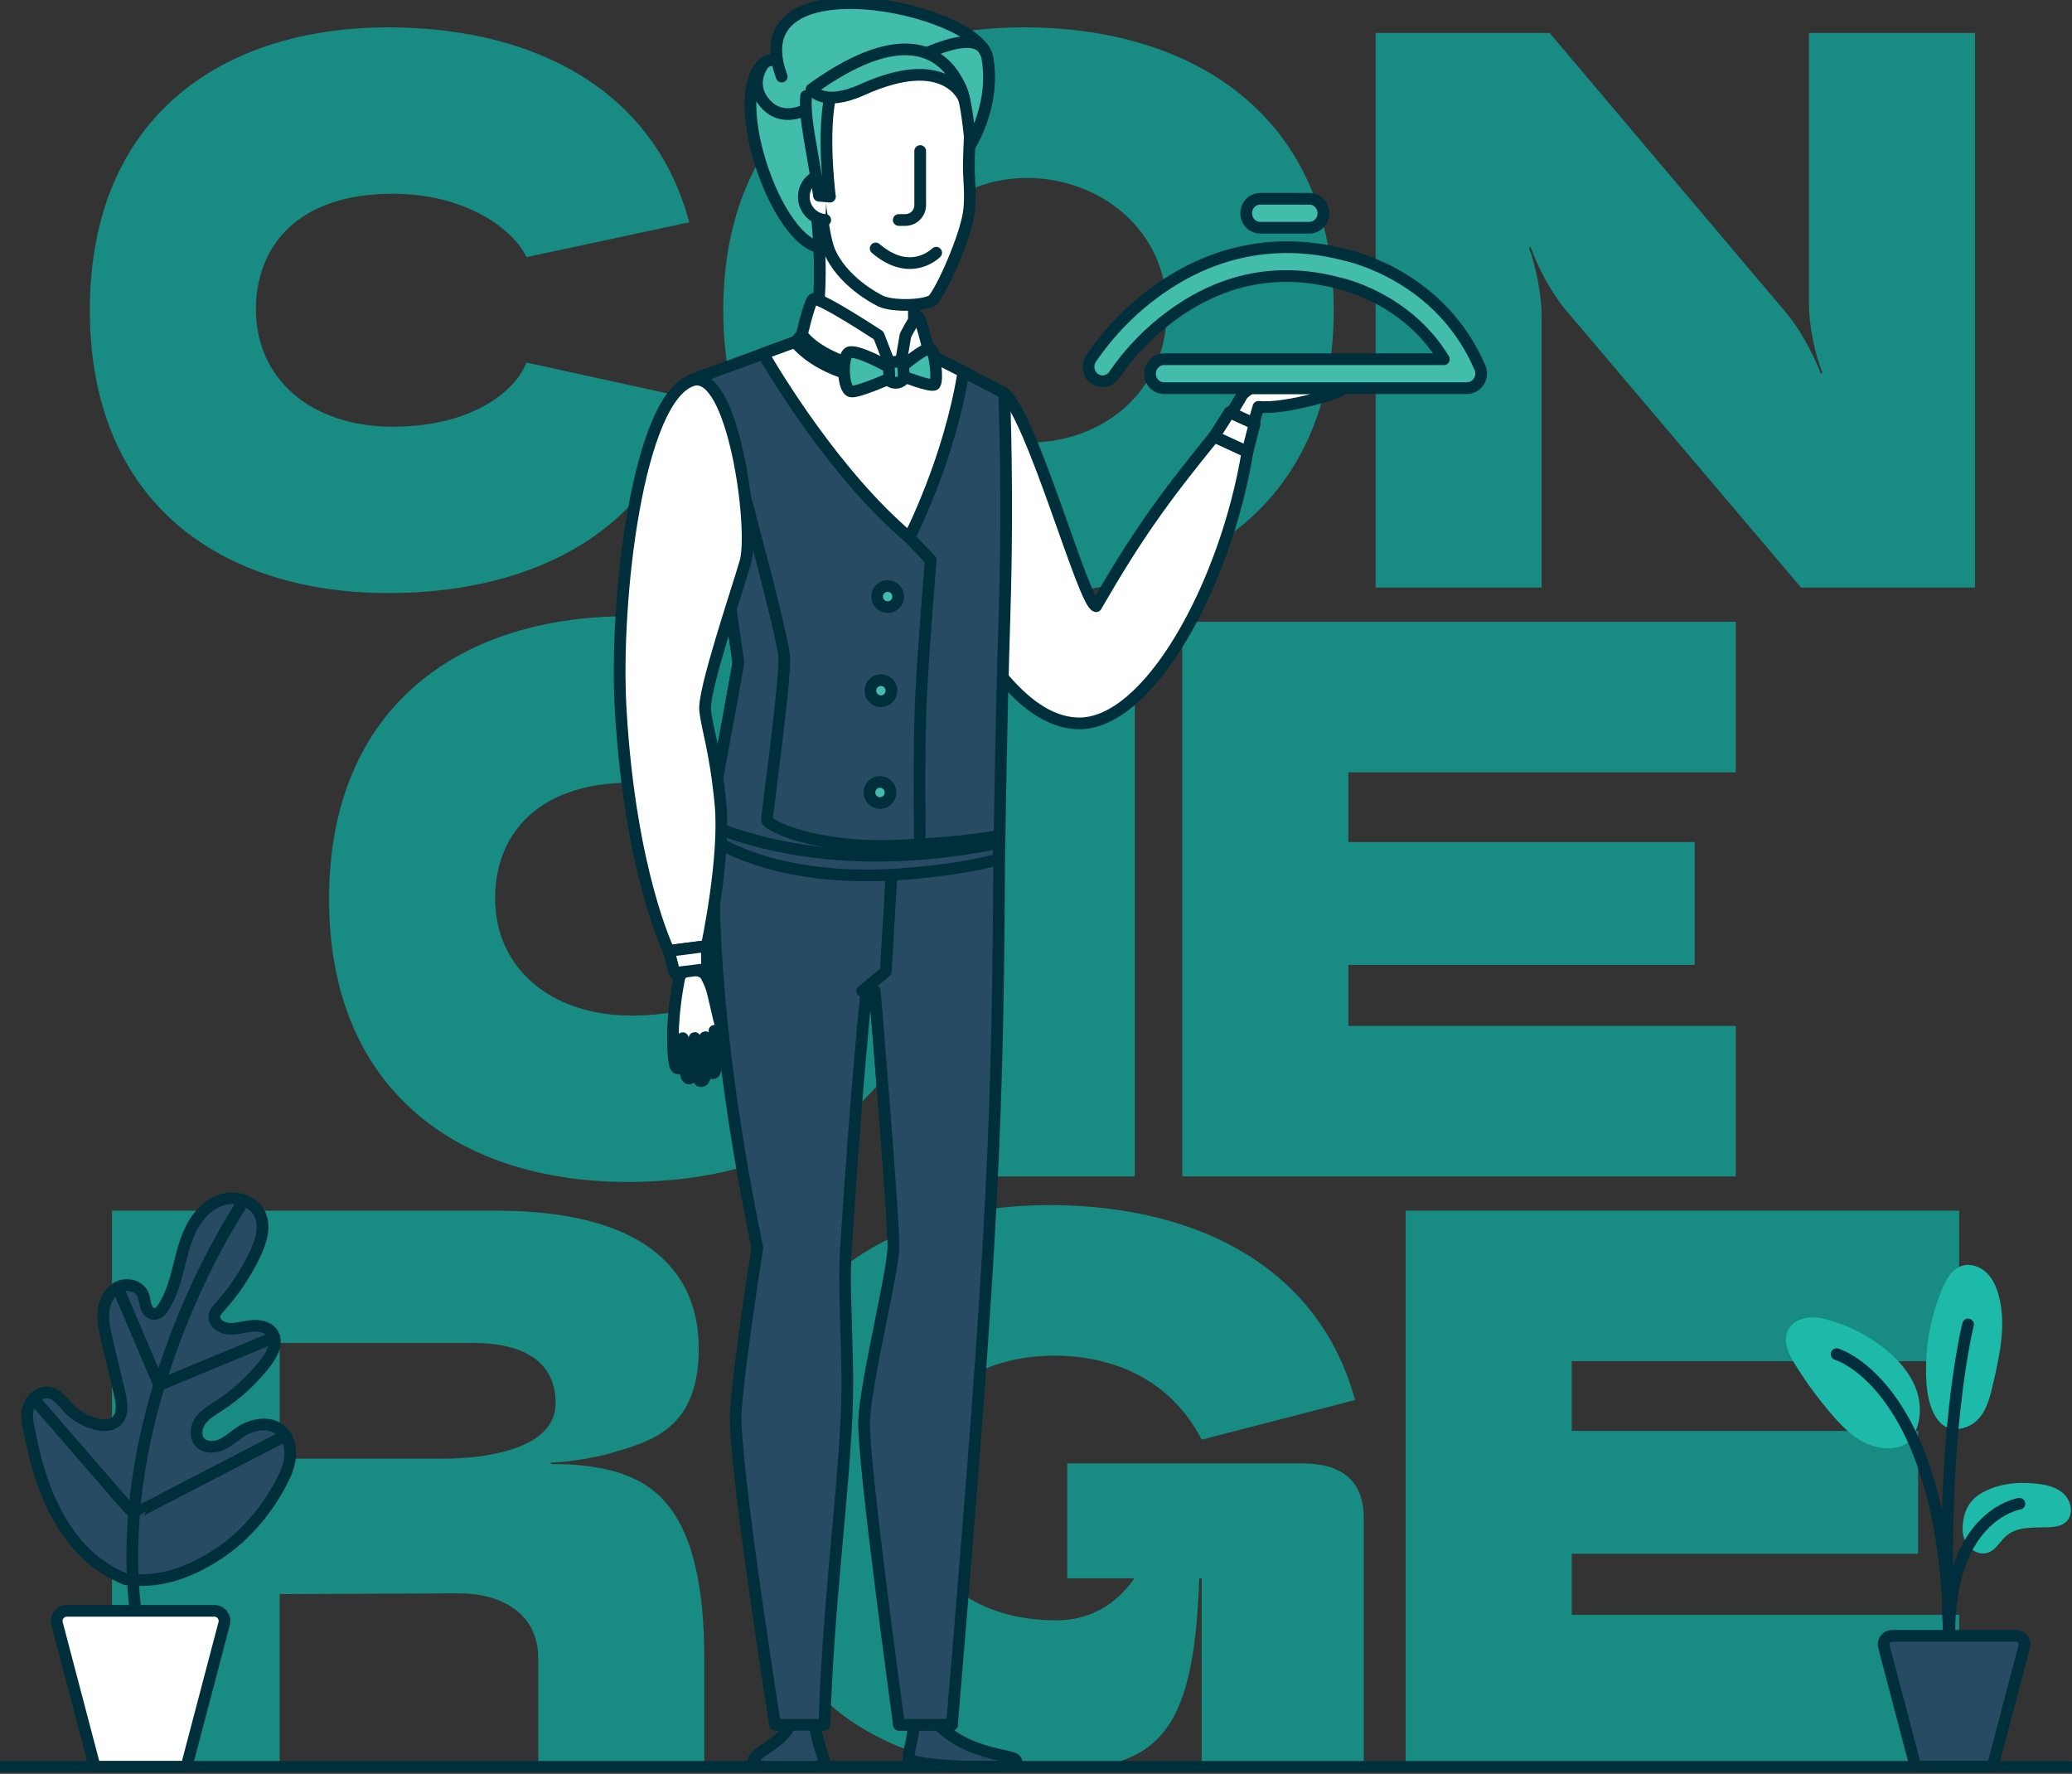 <svg width="347" height="297" viewBox="0 0 347 297" fill="none" xmlns="http://www.w3.org/2000/svg">
<rect x="0" y="0" width="347" height="297" fill="#333333" stroke="none"/>
<g clip-path="url(#clip0_1_2572)">
<path d="M65.9 4.583C90.002 4.848 109.602 15.33 115.428 37.22L88.147 43.056C86.292 38.81 78.479 32.442 65.768 32.442C49.611 32.442 42.858 41.462 42.858 51.812C42.858 63.355 51.994 71.447 65.768 71.447C79.542 71.447 86.56 65.078 88.147 60.7L115.428 66.668C109.602 88.558 90.002 99.04 65.9 99.305C37.032 99.569 15.049 84.18 15.049 51.944C15.049 19.708 37.032 4.319 65.9 4.583Z" fill="#188B83"/>
<path d="M121.122 51.944C121.122 19.708 144.033 4.319 172.241 4.583C200.449 4.848 223.36 19.84 223.36 51.944C223.36 84.048 200.449 99.305 172.241 99.305C144.033 99.305 121.122 84.048 121.122 51.944ZM149.067 51.944C149.067 65.607 160.454 74.098 172.241 74.098C184.688 74.098 195.416 65.607 195.416 51.944C195.416 38.281 184.028 29.922 172.241 29.79C160.586 29.657 149.067 38.149 149.067 51.944Z" fill="#188B83"/>
<path d="M230.377 5.512H259.513L299.108 52.344C301.359 54.996 303.611 59.109 304.934 62.558L305.198 62.426C303.875 59.109 302.947 54.467 302.947 50.882V5.512H330.756V98.379H301.62L262.024 51.679C259.773 48.892 257.522 44.782 256.33 41.333L256.066 41.465C257.258 44.782 258.186 49.424 258.186 53.009V98.379H230.377V5.512Z" fill="#188B83"/>
<path d="M105.961 103.182C130.063 103.446 149.663 113.928 155.488 135.818L128.208 141.654C126.353 137.409 118.54 131.04 105.829 131.04C89.671 131.04 82.918 140.06 82.918 150.41C82.918 161.954 92.055 170.045 105.829 170.045C119.603 170.045 126.62 163.676 128.208 159.298L155.488 165.267C149.663 187.157 130.063 197.639 105.961 197.903C77.092 198.168 55.109 182.779 55.109 150.542C55.109 118.306 77.092 102.917 105.961 103.182Z" fill="#188B83"/>
<path d="M162.243 104.111H190.052V196.977H162.243V104.111Z" fill="#188B83"/>
<path d="M197.996 104.111H290.698V129.317H225.808V140.993H283.812V161.557H225.808V171.771H290.698V196.977H197.996V104.111Z" fill="#188B83"/>
<path d="M18.755 295.575V202.709H83.116C104.304 202.709 117.018 210.139 117.018 225.792C117.018 238.53 109.865 241.049 103.644 242.908C100.333 243.969 95.831 244.766 92.256 244.898V245.163C95.831 245.03 100.468 245.559 103.779 246.621C109.872 248.744 117.949 253.386 117.949 277.663V295.572H90.141V277.663C90.141 270.101 83.915 266.785 76.898 266.785L46.838 266.917V295.572H18.755V295.575ZM74.112 244.234C80.997 244.234 93.048 242.775 93.048 234.949C93.048 227.122 86.295 224.867 79.409 224.867H46.831V244.237H74.112V244.234Z" fill="#188B83"/>
<path d="M176.611 201.783C201.109 202.048 220.976 212.53 226.934 234.419L201.241 241.052C195.943 230.706 186.011 226.989 176.611 226.989C164.028 226.989 152.773 233.49 152.773 249.144C152.773 263.603 162.969 271.298 176.875 271.298C183.76 271.298 187.734 267.452 189.985 264.268H178.73V245.03H218.062C225.347 245.03 228.39 248.479 228.39 254.183V295.575H201.241V264.265H200.845C199.917 291.726 193.296 296.501 173.828 296.501C144.428 296.501 124.961 281.244 124.961 249.14C124.961 217.036 147.34 201.515 176.607 201.78L176.611 201.783Z" fill="#188B83"/>
<path d="M235.407 202.709H328.109V227.915H263.22V239.591H321.224V260.155H263.22V270.369H328.109V295.575H235.407V202.709Z" fill="#188B83"/>
<path d="M331.765 250.045C334.52 248.43 337.841 248.061 341.013 248.412C342.715 248.6 344.504 249.014 345.72 250.222C346.936 251.43 347.273 253.657 346.012 254.819C345.261 255.512 344.171 255.668 343.153 255.71C340.69 255.815 337.938 255.526 336.048 257.113C334.972 258.017 334.301 259.465 332.981 259.952C331.692 260.429 330.171 259.733 329.41 258.585C328.649 257.436 328.548 255.954 328.802 254.6C328.802 254.6 328.989 251.666 331.762 250.041L331.765 250.045Z" fill="#1EBAA9"/>
<path d="M324.608 237.85C326.47 240.234 329.791 239.235 331.271 237.638C332.751 236.044 333.293 233.817 333.783 231.694C334.898 226.846 336.016 221.762 334.735 216.956C334.352 215.518 333.731 214.098 332.654 213.075C331.577 212.052 329.975 211.495 328.561 211.951C326.887 212.491 325.925 214.213 325.244 215.835C323.253 220.61 322.34 225.833 322.6 231.001C322.722 233.416 323.139 235.933 324.605 237.85" fill="#1EBAA9"/>
<g opacity="0.2">
<path d="M324.608 237.85C326.47 240.234 329.791 239.235 331.271 237.638C332.751 236.044 333.293 233.817 333.782 231.694C334.898 226.846 336.016 221.762 334.734 216.956C334.352 215.518 333.73 214.098 332.653 213.075C331.576 212.052 329.975 211.495 328.561 211.951C326.887 212.491 325.924 214.213 325.243 215.835C323.253 220.61 322.339 225.833 322.6 231.001C322.721 233.416 323.138 235.933 324.604 237.85" fill="#1EBAA9"/>
</g>
<path d="M319.964 241.056C321.725 238.72 321.906 235.442 320.923 232.686C319.936 229.93 317.922 227.65 315.639 225.823C312.964 223.679 309.869 222.068 306.579 221.104C305.287 220.725 303.929 220.443 302.595 220.645C301.261 220.843 299.947 221.602 299.388 222.83C298.558 224.647 299.558 226.738 300.611 228.437C302.463 231.426 304.55 234.266 306.85 236.928C308.698 239.068 310.797 241.163 313.485 242.034C316.174 242.9 318.905 242.636 320.204 240.732" fill="#1EBAA9"/>
<path d="M326.527 276.591C324.63 241.042 329.601 221.762 329.601 221.762" stroke="#002E3C" stroke-width="1.96" stroke-linecap="round" stroke-linejoin="round"/>
<path d="M307.58 226.735C307.58 226.735 326.464 232.174 326.527 276.591" stroke="#002E3C" stroke-width="1.96" stroke-linecap="round" stroke-linejoin="round"/>
<path d="M338.196 251.781C338.196 251.781 325.307 253.744 326.523 276.514" stroke="#002E3C" stroke-width="1.96" stroke-linecap="round" stroke-linejoin="round"/>
<path d="M315.498 275.683L320.799 295.836H333.701L339.003 275.683C339.239 274.781 338.561 273.897 337.627 273.897H316.87C315.939 273.897 315.258 274.781 315.494 275.683H315.498Z" fill="#284B64" stroke="#002F3C" stroke-width="1.96" stroke-linecap="round" stroke-linejoin="round"/>
<path d="M21.031 264.401C11.377 260.569 7.028 250.331 5.145 240.659C4.832 239.045 4.262 237.395 4.711 235.815C5.159 234.232 6.732 232.857 8.341 233.198C9.671 233.48 10.515 234.743 11.454 235.732C12.701 237.047 14.326 238.001 16.081 238.443C17.234 238.735 18.585 238.763 19.475 237.973C20.698 236.887 20.423 234.942 20.044 233.351C19.343 230.386 18.638 227.421 17.936 224.456C17.557 222.866 17.178 221.241 17.331 219.612C17.484 217.983 18.266 216.323 19.701 215.547C21.135 214.768 23.234 215.206 23.918 216.689C24.203 217.308 24.224 218.011 24.422 218.662C24.62 219.313 25.099 219.974 25.776 220.012C26.461 220.05 27.003 219.448 27.378 218.874C28.67 216.88 29.32 214.548 29.9 212.244C30.48 209.941 31.019 207.595 32.123 205.493C33.228 203.391 34.996 201.519 37.272 200.858C39.551 200.196 42.333 201.039 43.434 203.144C44.536 205.253 43.737 207.839 42.712 209.989C41.194 213.181 39.214 216.149 36.851 218.777C36.424 219.25 35.962 219.761 35.907 220.398C35.802 221.54 37.063 222.361 38.203 222.466C39.495 222.584 40.77 222.159 42.059 222.017C43.351 221.874 44.838 222.107 45.585 223.172C46.62 224.648 45.637 226.673 44.539 228.103C42.34 230.967 39.648 233.452 36.619 235.411C35.531 236.114 34.371 236.779 33.607 237.823C32.839 238.867 32.592 240.433 33.429 241.422C34.267 242.413 35.834 242.427 37.022 241.916C38.21 241.401 39.169 240.478 40.249 239.765C42.274 238.429 45.168 237.921 47.023 239.483C48.242 240.513 48.725 242.225 48.593 243.816C48.465 245.406 47.801 246.906 47.058 248.316C44.459 253.25 40.676 257.614 35.945 260.562C31.213 263.51 26.562 265.083 21.031 264.415" fill="#284B64"/>
<path d="M21.031 264.401C11.377 260.569 7.028 250.331 5.145 240.659C4.832 239.045 4.262 237.395 4.711 235.815C5.159 234.232 6.732 232.857 8.341 233.198C9.671 233.48 10.515 234.743 11.454 235.732C12.701 237.047 14.326 238.001 16.081 238.443C17.234 238.735 18.585 238.763 19.475 237.973C20.698 236.887 20.423 234.942 20.044 233.351C19.343 230.386 18.638 227.421 17.936 224.456C17.557 222.866 17.178 221.241 17.331 219.612C17.484 217.983 18.266 216.323 19.701 215.547C21.135 214.768 23.234 215.206 23.918 216.689C24.203 217.308 24.224 218.011 24.422 218.662C24.62 219.313 25.099 219.974 25.776 220.012C26.461 220.05 27.003 219.448 27.378 218.874C28.67 216.88 29.32 214.548 29.9 212.244C30.48 209.941 31.019 207.595 32.123 205.493C33.228 203.391 34.996 201.519 37.272 200.858C39.551 200.196 42.333 201.039 43.434 203.144C44.536 205.253 43.737 207.839 42.712 209.989C41.194 213.181 39.214 216.149 36.851 218.777C36.424 219.25 35.962 219.761 35.907 220.398C35.802 221.54 37.063 222.361 38.203 222.466C39.495 222.584 40.77 222.159 42.059 222.017C43.351 221.874 44.838 222.107 45.585 223.172C46.62 224.648 45.637 226.673 44.539 228.103C42.34 230.967 39.648 233.452 36.619 235.411C35.531 236.114 34.371 236.779 33.607 237.823C32.839 238.867 32.592 240.433 33.429 241.422C34.267 242.413 35.834 242.427 37.022 241.916C38.21 241.401 39.169 240.478 40.249 239.765C42.274 238.429 45.168 237.921 47.023 239.483C48.242 240.513 48.725 242.225 48.593 243.816C48.465 245.406 47.801 246.906 47.058 248.316C44.459 253.25 40.676 257.614 35.945 260.562C31.213 263.51 26.562 265.083 21.031 264.415" stroke="#002F3C" stroke-width="1.96" stroke-linecap="round" stroke-linejoin="round"/>
<path d="M40.453 201.651C40.453 201.651 12.398 243.169 25.769 283.761" stroke="#002F3C" stroke-width="1.96" stroke-linecap="round" stroke-linejoin="round"/>
<path d="M5.635 234.193C5.635 234.193 22.438 253.623 22.445 253.553C22.452 253.483 47.808 240.37 47.808 240.37" stroke="#002F3C" stroke-width="1.96" stroke-linecap="round" stroke-linejoin="round"/>
<path d="M19.701 215.544L26.662 231.904L45.932 223.91" stroke="#002F3C" stroke-width="1.96" stroke-linecap="round" stroke-linejoin="round"/>
<path d="M9.549 271.837L15.864 295.836H31.226L37.542 271.837C37.823 270.762 37.014 269.711 35.906 269.711H11.185C10.077 269.711 9.267 270.762 9.549 271.837Z" fill="white" stroke="#002F3C" stroke-width="1.96" stroke-linecap="round" stroke-linejoin="round"/>
<path d="M209.447 64.994C208.529 65.572 207.984 66.062 207.838 66.487L203.218 74.171L208.37 76.388L210.749 68.123C215.429 68.579 224.965 65.631 224.965 65.008L209.447 64.994Z" fill="white" stroke="#002F3C" stroke-width="1.96" stroke-linecap="round" stroke-linejoin="round"/>
<path d="M168.166 65.791C172.978 69.992 181.458 101.079 183.57 101.5C190.056 90.249 194.551 83.818 203.33 73.075L208.916 75.657C205.306 97.725 192.328 121.734 180.27 121.114C170.883 120.631 163.702 108.116 158.214 98.605C152.725 89.094 168.166 65.788 168.166 65.788V65.791Z" fill="white" stroke="#002F3C" stroke-width="1.96" stroke-linecap="round" stroke-linejoin="round"/>
<path d="M139.207 41.594C136.921 41.253 120.827 16.401 127.948 10.583C131.582 7.611 137.981 18.684 137.981 18.684C137.981 18.684 144.237 40.943 139.207 41.594Z" fill="#43BDAB" stroke="#002F3C" stroke-width="1.96" stroke-linecap="round" stroke-linejoin="round"/>
<path d="M127.949 10.586C121.223 16.082 130.797 43.254 138.774 41.392C138.232 39.826 137.87 37.825 137.443 34.933C137.339 33.333 137.245 31.846 137.165 30.43L137.492 32.793L138.989 32.932C138.989 32.932 137.54 21.928 139.204 15.466C138.072 16.565 131.836 22.029 127.907 17.028C125.319 13.736 127.949 10.586 127.949 10.586Z" fill="#43BDAB" stroke="#002F3C" stroke-width="1.96" stroke-linecap="round" stroke-linejoin="round"/>
<path d="M155.965 287.453C155.965 287.453 158.126 290.581 162.833 292.457C167.544 294.333 170.476 293.912 170.215 295.168C169.955 296.421 152.081 295.791 152.14 294.333C152.199 292.875 153.12 290.79 153.05 287.453C152.981 284.115 155.965 287.453 155.965 287.453Z" fill="#284B64" stroke="#002F3C" stroke-width="1.96" stroke-linecap="round" stroke-linejoin="round"/>
<path d="M136.331 287.452C136.661 291.761 137.936 293.915 138.093 295.168C138.245 296.42 126.455 296.556 126.16 295.168C125.746 293.226 132.277 291.754 132.646 287.452C132.993 283.422 136.331 287.452 136.331 287.452Z" fill="#284B64" stroke="#002F3C" stroke-width="1.96" stroke-linecap="round" stroke-linejoin="round"/>
<path d="M119.854 138.546C119.854 138.546 117.242 162.555 126.83 208.924C126.83 208.924 123.592 229.488 123.22 236.504C122.786 244.665 129.803 288.785 129.803 288.785H138.078C138.631 269.579 141.017 252.481 141.754 237.593C142.282 226.968 141.139 217.471 141.67 209.136C143.477 180.836 145.099 165.945 145.099 165.945H146.502C146.502 165.945 149.747 204.71 149.629 208.924C149.507 213.138 146.183 231.343 145.992 237.899C145.804 244.456 150.55 288.785 150.55 288.785H159.422C165.342 177.812 166.696 177.986 167.266 138.72L119.851 138.546H119.854Z" fill="#284B64" stroke="#002F3C" stroke-width="1.96" stroke-linecap="round" stroke-linejoin="round"/>
<path d="M150.553 288.782H159.426C166.453 205.461 167.169 187.469 167.353 138.556L149.782 138.476L148.337 162.691L144.404 165.941H146.506C146.506 165.941 149.751 204.706 149.633 208.921C149.511 213.135 144.984 231.339 144.713 237.896C144.443 244.452 150.557 288.782 150.557 288.782H150.553Z" fill="#284B64" stroke="#002F3C" stroke-width="1.96" stroke-linecap="round" stroke-linejoin="round"/>
<path d="M167.349 138.557L119.854 138.543C119.854 138.543 119.784 139.284 119.711 140.728C123.033 142.778 133.378 147.869 152.22 146.268C158.71 145.719 163.462 144.873 167.27 143.898C167.294 142.2 167.325 140.415 167.349 138.553V138.557Z" fill="#284B64" stroke="#002F3C" stroke-width="1.96" stroke-linecap="round" stroke-linejoin="round"/>
<path d="M115.647 63.682L134.438 56.788C140.41 57.185 146.697 57.721 154.938 58.977L168.17 65.791C168.17 65.791 168.875 82.28 168.236 102.74C167.596 123.199 167.392 140.767 167.392 140.767C151.637 143.933 134.966 144.382 119.854 138.543C119.854 138.543 118.687 137.447 119.389 134.168C120.091 130.89 123.662 110.998 123.662 110.998C123.662 110.998 120.323 86.16 115.651 63.679L115.647 63.682Z" fill="#284B64" stroke="#002F3C" stroke-width="1.96" stroke-linecap="round" stroke-linejoin="round"/>
<path d="M154.937 58.973C146.697 57.721 140.409 57.181 134.437 56.784L127.806 59.217C129.709 62.502 139.916 79.576 152.276 90.002C152.276 90.002 159.015 76.979 161.343 62.269L154.937 58.97V58.973Z" fill="white" stroke="#002F3C" stroke-width="1.96" stroke-linecap="round" stroke-linejoin="round"/>
<path d="M136.394 32.907C136.394 32.907 138.732 48.046 135.901 57.536C135.901 57.536 146.903 62.836 150.113 62.516C153.322 62.192 154.111 60.536 154.111 60.536C154.111 60.536 152.666 56.854 153.138 49.132L136.394 32.911V32.907Z" fill="white" stroke="#002F3C" stroke-width="1.96" stroke-linecap="round" stroke-linejoin="round"/>
<path d="M150.512 62.757L151.637 56.165C151.637 56.165 153.242 52.95 153.722 53.03C154.205 53.11 155.646 59.221 155.646 59.221C155.646 59.221 154.201 62.795 150.512 62.757Z" fill="white" stroke="#002F3C" stroke-width="1.96" stroke-linecap="round" stroke-linejoin="round"/>
<path d="M149.709 62.757L147.142 56.165C147.142 56.165 137.512 49.814 136.23 50.058C135.581 50.179 133.983 57.293 133.983 57.293C133.983 57.293 137.033 63.08 149.709 62.757Z" fill="white" stroke="#002F3C" stroke-width="1.96" stroke-linecap="round" stroke-linejoin="round"/>
<path d="M167.349 141.129V139.963C164.723 140.398 159.273 141.254 149.629 141.609C136.63 142.093 128.445 138.233 128.445 137.269C128.445 136.305 131.575 113.879 131.335 110.02C131.096 106.161 122.911 76.26 122.911 76.26L119.875 86.369C122.206 100.185 123.661 111.001 123.661 111.001C123.661 111.001 120.09 130.894 119.388 134.172C118.687 137.45 119.854 138.546 119.854 138.546C134.965 144.382 151.599 144.299 167.349 141.132V141.129Z" fill="#284B64" stroke="#002F3C" stroke-width="1.96" stroke-linecap="round" stroke-linejoin="round"/>
<path d="M120.678 171.61C120.334 170.5 119.708 167.427 119.298 165.886C118.875 164.299 117.732 162.468 117.732 162.468L117.773 162.868C117.207 162.527 115.404 161.664 113.841 163.352C113.841 163.352 112.66 168.781 112.701 173.573C112.743 178.365 113.118 178.95 113.587 178.88C114.06 178.811 114.067 177.812 113.959 176.319C113.959 176.319 114.174 173.841 114.327 173.82C114.48 173.799 114.557 176.41 114.55 176.883C114.543 177.356 114.64 180.631 115.387 180.589C116.102 180.547 116.016 178.212 115.963 176.942C115.963 176.942 116.13 173.786 116.349 173.789C116.571 173.789 116.585 176.622 116.603 177.095C116.62 177.568 116.669 181.062 117.36 181.042C118.055 181.021 118.246 180.189 118.128 177.213C118.128 177.213 117.891 173.629 118.11 173.653C118.729 173.598 118.329 179.75 119.41 179.705C119.958 179.684 119.962 178.296 119.892 176.49C119.82 174.645 119.823 174.057 119.67 172.766C119.663 172.721 119.656 172.661 119.649 172.595C120.184 173.632 120.883 173.431 121.035 173.197C121.136 173.041 121.015 172.71 120.674 171.6L120.678 171.61Z" fill="white" stroke="#002F3C" stroke-width="1.96" stroke-linecap="round" stroke-linejoin="round"/>
<path d="M115.967 63.682C106.875 66.505 102.86 100.234 103.95 118.863C105.555 146.192 112.013 159.215 112.013 159.215L118.364 158.4C118.364 158.4 121.522 143.62 120.66 134.617C119.802 125.614 118.412 122.078 118.089 118.863C117.77 115.647 123.224 99.573 124.829 94.105C126.434 88.642 122.821 61.553 115.96 63.682H115.967Z" fill="white" stroke="#002F3C" stroke-width="1.96" stroke-linecap="round" stroke-linejoin="round"/>
<path d="M112.017 159.214L112.958 162.914L118.416 162.232L118.367 158.4L112.017 159.214Z" fill="white" stroke="#002F3C" stroke-width="1.96" stroke-linecap="round" stroke-linejoin="round"/>
<path d="M136.074 17.662C142.747 23.519 154.284 31.867 161.996 25.106C161.996 25.106 166.836 18.076 165.342 9.644C163.845 1.211 123.467 -7.085 130.919 12.831" fill="#43BDAB"/>
<path d="M136.074 17.662C142.747 23.519 154.284 31.867 161.996 25.106C161.996 25.106 166.836 18.076 165.342 9.644C163.845 1.211 123.467 -7.085 130.919 12.831" stroke="#002F3C" stroke-width="1.96" stroke-linecap="round" stroke-linejoin="round"/>
<path d="M137.443 34.93C137.901 38.041 138.238 40.126 138.787 41.744C140.889 47.134 147.027 50.166 147.027 50.166C148.806 51.432 154.85 51.241 156.146 50.267C157.372 49.344 161.885 39.52 162.323 35.041C162.59 32.295 162.243 29.915 162.25 27.963C162.257 24.201 162.646 21.517 162.358 17.23C162.076 13.002 156.949 10.409 150.591 10.687C136.036 11.324 136.293 17.439 137.446 34.937L137.443 34.93Z" fill="white" stroke="#002F3C" stroke-width="1.96" stroke-linecap="round" stroke-linejoin="round"/>
<path d="M162.562 24.173C163.789 22.008 166.516 16.266 165.342 9.643C165.251 9.142 165.019 8.641 164.675 8.143C161.534 3.995 147.75 12.855 144.408 14.296C151.727 11.136 155.781 11.039 158.338 12.076C161.069 13.447 161.621 15.389 162.562 24.173Z" fill="#43BDAB" stroke="#002F3C" stroke-width="1.96" stroke-linecap="round" stroke-linejoin="round"/>
<path d="M138.206 36.83C136.105 36.673 134.5 34.839 134.621 32.734C134.743 30.628 136.542 29.052 138.644 29.212" fill="white"/>
<path d="M138.206 36.83C136.105 36.673 134.5 34.839 134.621 32.734C134.743 30.628 136.542 29.052 138.644 29.212" stroke="#002F3C" stroke-width="1.96" stroke-linecap="round" stroke-linejoin="round"/>
<path d="M134.998 16.088C134.654 20.035 136.13 25.328 137.158 32.772L138.989 32.928C138.989 32.928 137.541 21.924 139.205 15.462" fill="#43BDAB"/>
<path d="M134.998 16.088C134.654 20.035 136.13 25.328 137.158 32.772L138.989 32.928C138.989 32.928 137.541 21.924 139.205 15.462" stroke="#002F3C" stroke-width="1.96" stroke-linecap="round" stroke-linejoin="round"/>
<path d="M133.18 57.289L134.305 56.002C137.835 60.905 151.796 64.925 155.569 58.813L156.451 59.697C152.081 66.463 138.199 63.358 133.18 57.286V57.289Z" fill="#43BDAB" stroke="#002F3C" stroke-width="1.96" stroke-linecap="round" stroke-linejoin="round"/>
<path d="M149.989 64.103C150.963 64.103 151.753 63.312 151.753 62.336C151.753 61.359 150.963 60.568 149.989 60.568C149.014 60.568 148.224 61.359 148.224 62.336C148.224 63.312 149.014 64.103 149.989 64.103Z" fill="#43BDAB" stroke="#002F3C" stroke-width="1.96" stroke-linecap="round" stroke-linejoin="round"/>
<path d="M148.843 61.451C148.843 61.451 143.549 58.475 142.197 59.011C140.961 59.502 141.086 65.105 142.468 65.526C143.472 65.832 148.961 63.379 148.961 63.379L148.846 61.447L148.843 61.451Z" fill="#43BDAB" stroke="#002F3C" stroke-width="1.96" stroke-linecap="round" stroke-linejoin="round"/>
<path d="M151.251 61.218C151.251 61.218 155.051 58.062 155.812 58.371C156.573 58.681 157.17 64.027 156.476 64.403C155.784 64.782 151.359 63.059 151.359 63.059L151.251 61.215V61.218Z" fill="#43BDAB" stroke="#002F3C" stroke-width="1.96" stroke-linecap="round" stroke-linejoin="round"/>
<path d="M203.33 73.075L205.904 69.028L210.118 70.956L208.916 75.658L203.33 73.075Z" fill="white" stroke="#002F3C" stroke-width="1.96" stroke-linecap="round" stroke-linejoin="round"/>
<path d="M152.729 89.098L152.277 90.006L155.876 93.782C155.876 93.782 154.754 106.968 154.271 116.131C153.788 125.294 154.076 142.994 154.076 142.994" fill="#284B64"/>
<path d="M152.729 89.098L152.277 90.006L155.876 93.782C155.876 93.782 154.754 106.968 154.271 116.131C153.788 125.294 154.076 142.994 154.076 142.994" stroke="#002F3C" stroke-width="1.96" stroke-linecap="round" stroke-linejoin="round"/>
<path d="M150.418 99.892C150.418 100.87 149.629 101.66 148.653 101.66C147.677 101.66 146.888 100.87 146.888 99.892C146.888 98.914 147.677 98.124 148.653 98.124C149.629 98.124 150.418 98.914 150.418 99.892Z" fill="#43BDAB" stroke="#002F3C" stroke-width="1.96" stroke-linecap="round" stroke-linejoin="round"/>
<path d="M149.295 115.647C149.295 116.625 148.507 117.415 147.53 117.415C146.554 117.415 145.766 116.625 145.766 115.647C145.766 114.669 146.554 113.879 147.53 113.879C148.507 113.879 149.295 114.669 149.295 115.647Z" fill="#43BDAB" stroke="#002F3C" stroke-width="1.96" stroke-linecap="round" stroke-linejoin="round"/>
<path d="M149.135 132.689C149.135 133.667 148.347 134.457 147.371 134.457C146.395 134.457 145.606 133.667 145.606 132.689C145.606 131.711 146.395 130.921 147.371 130.921C148.347 130.921 149.135 131.711 149.135 132.689Z" fill="#43BDAB" stroke="#002F3C" stroke-width="1.96" stroke-linecap="round" stroke-linejoin="round"/>
<path d="M245.673 64.994H194.943C194.321 64.994 193.724 64.737 193.283 64.281C192.842 63.825 192.595 63.212 192.595 62.569C192.595 61.925 192.842 61.312 193.283 60.86C193.724 60.407 194.321 60.15 194.943 60.15H241.81C235.488 49.727 224.315 47.434 224.19 47.409L224.048 47.374C214.158 44.778 204.858 46.571 196.437 52.688C192.63 55.427 189.309 58.82 186.623 62.725C186.457 62.993 186.241 63.223 185.988 63.407C185.734 63.588 185.449 63.717 185.147 63.783C184.845 63.849 184.532 63.856 184.23 63.797C183.928 63.738 183.636 63.62 183.379 63.449C182.854 63.101 182.489 62.551 182.357 61.925C182.225 61.298 182.34 60.641 182.677 60.101C185.678 55.667 189.42 51.815 193.721 48.721C203.173 41.858 214.043 39.76 225.146 42.648C226.504 42.934 241.331 46.337 247.858 61.58C248.011 61.946 248.074 62.346 248.042 62.742C248.011 63.139 247.886 63.522 247.674 63.856C247.462 64.204 247.167 64.49 246.816 64.688C246.465 64.886 246.073 64.991 245.677 64.991L245.673 64.994Z" fill="#43BDAB" stroke="#002F3C" stroke-width="1.96" stroke-linecap="round" stroke-linejoin="round"/>
<path d="M219.282 33.283H211.055C209.759 33.283 208.707 34.366 208.707 35.702V35.709C208.707 37.045 209.756 38.128 211.055 38.128H219.282C220.577 38.128 221.626 37.045 221.626 35.709V35.702C221.626 34.366 220.577 33.283 219.282 33.283Z" fill="#43BDAB" stroke="#002F3C" stroke-width="1.96" stroke-linecap="round" stroke-linejoin="round"/>
<path d="M154.107 25.29V34.341C154.107 35.719 152.992 36.837 151.617 36.837H150.512" fill="white"/>
<path d="M154.107 25.29V34.341C154.107 35.719 152.992 36.837 151.617 36.837H150.512" stroke="#002F3C" stroke-width="1.96" stroke-linecap="round" stroke-linejoin="round"/>
<path d="M156.782 42.314C156.782 42.314 152.565 46.668 146.652 41.597L156.782 42.314Z" fill="white"/>
<path d="M156.782 42.314C156.782 42.314 152.565 46.668 146.652 41.597" stroke="#002F3C" stroke-width="1.96" stroke-linecap="round" stroke-linejoin="round"/>
<path d="M135.901 14.951C135.901 14.951 137.718 18.031 144.415 15.01C158.575 8.624 161.472 16.597 161.472 16.597C161.472 16.597 157.96 -0.992 135.897 14.954L135.901 14.951Z" fill="#43BDAB" stroke="#002F3C" stroke-width="1.96" stroke-linecap="round" stroke-linejoin="round"/>
<path d="M0.521 295.839H346.479" stroke="#002F3C" stroke-width="1.96" stroke-linecap="round" stroke-linejoin="round"/>
</g>
<defs>
<clipPath id="clip0_1_2572">
<rect width="347" height="296.682" fill="white"/>
</clipPath>
</defs>
</svg>
